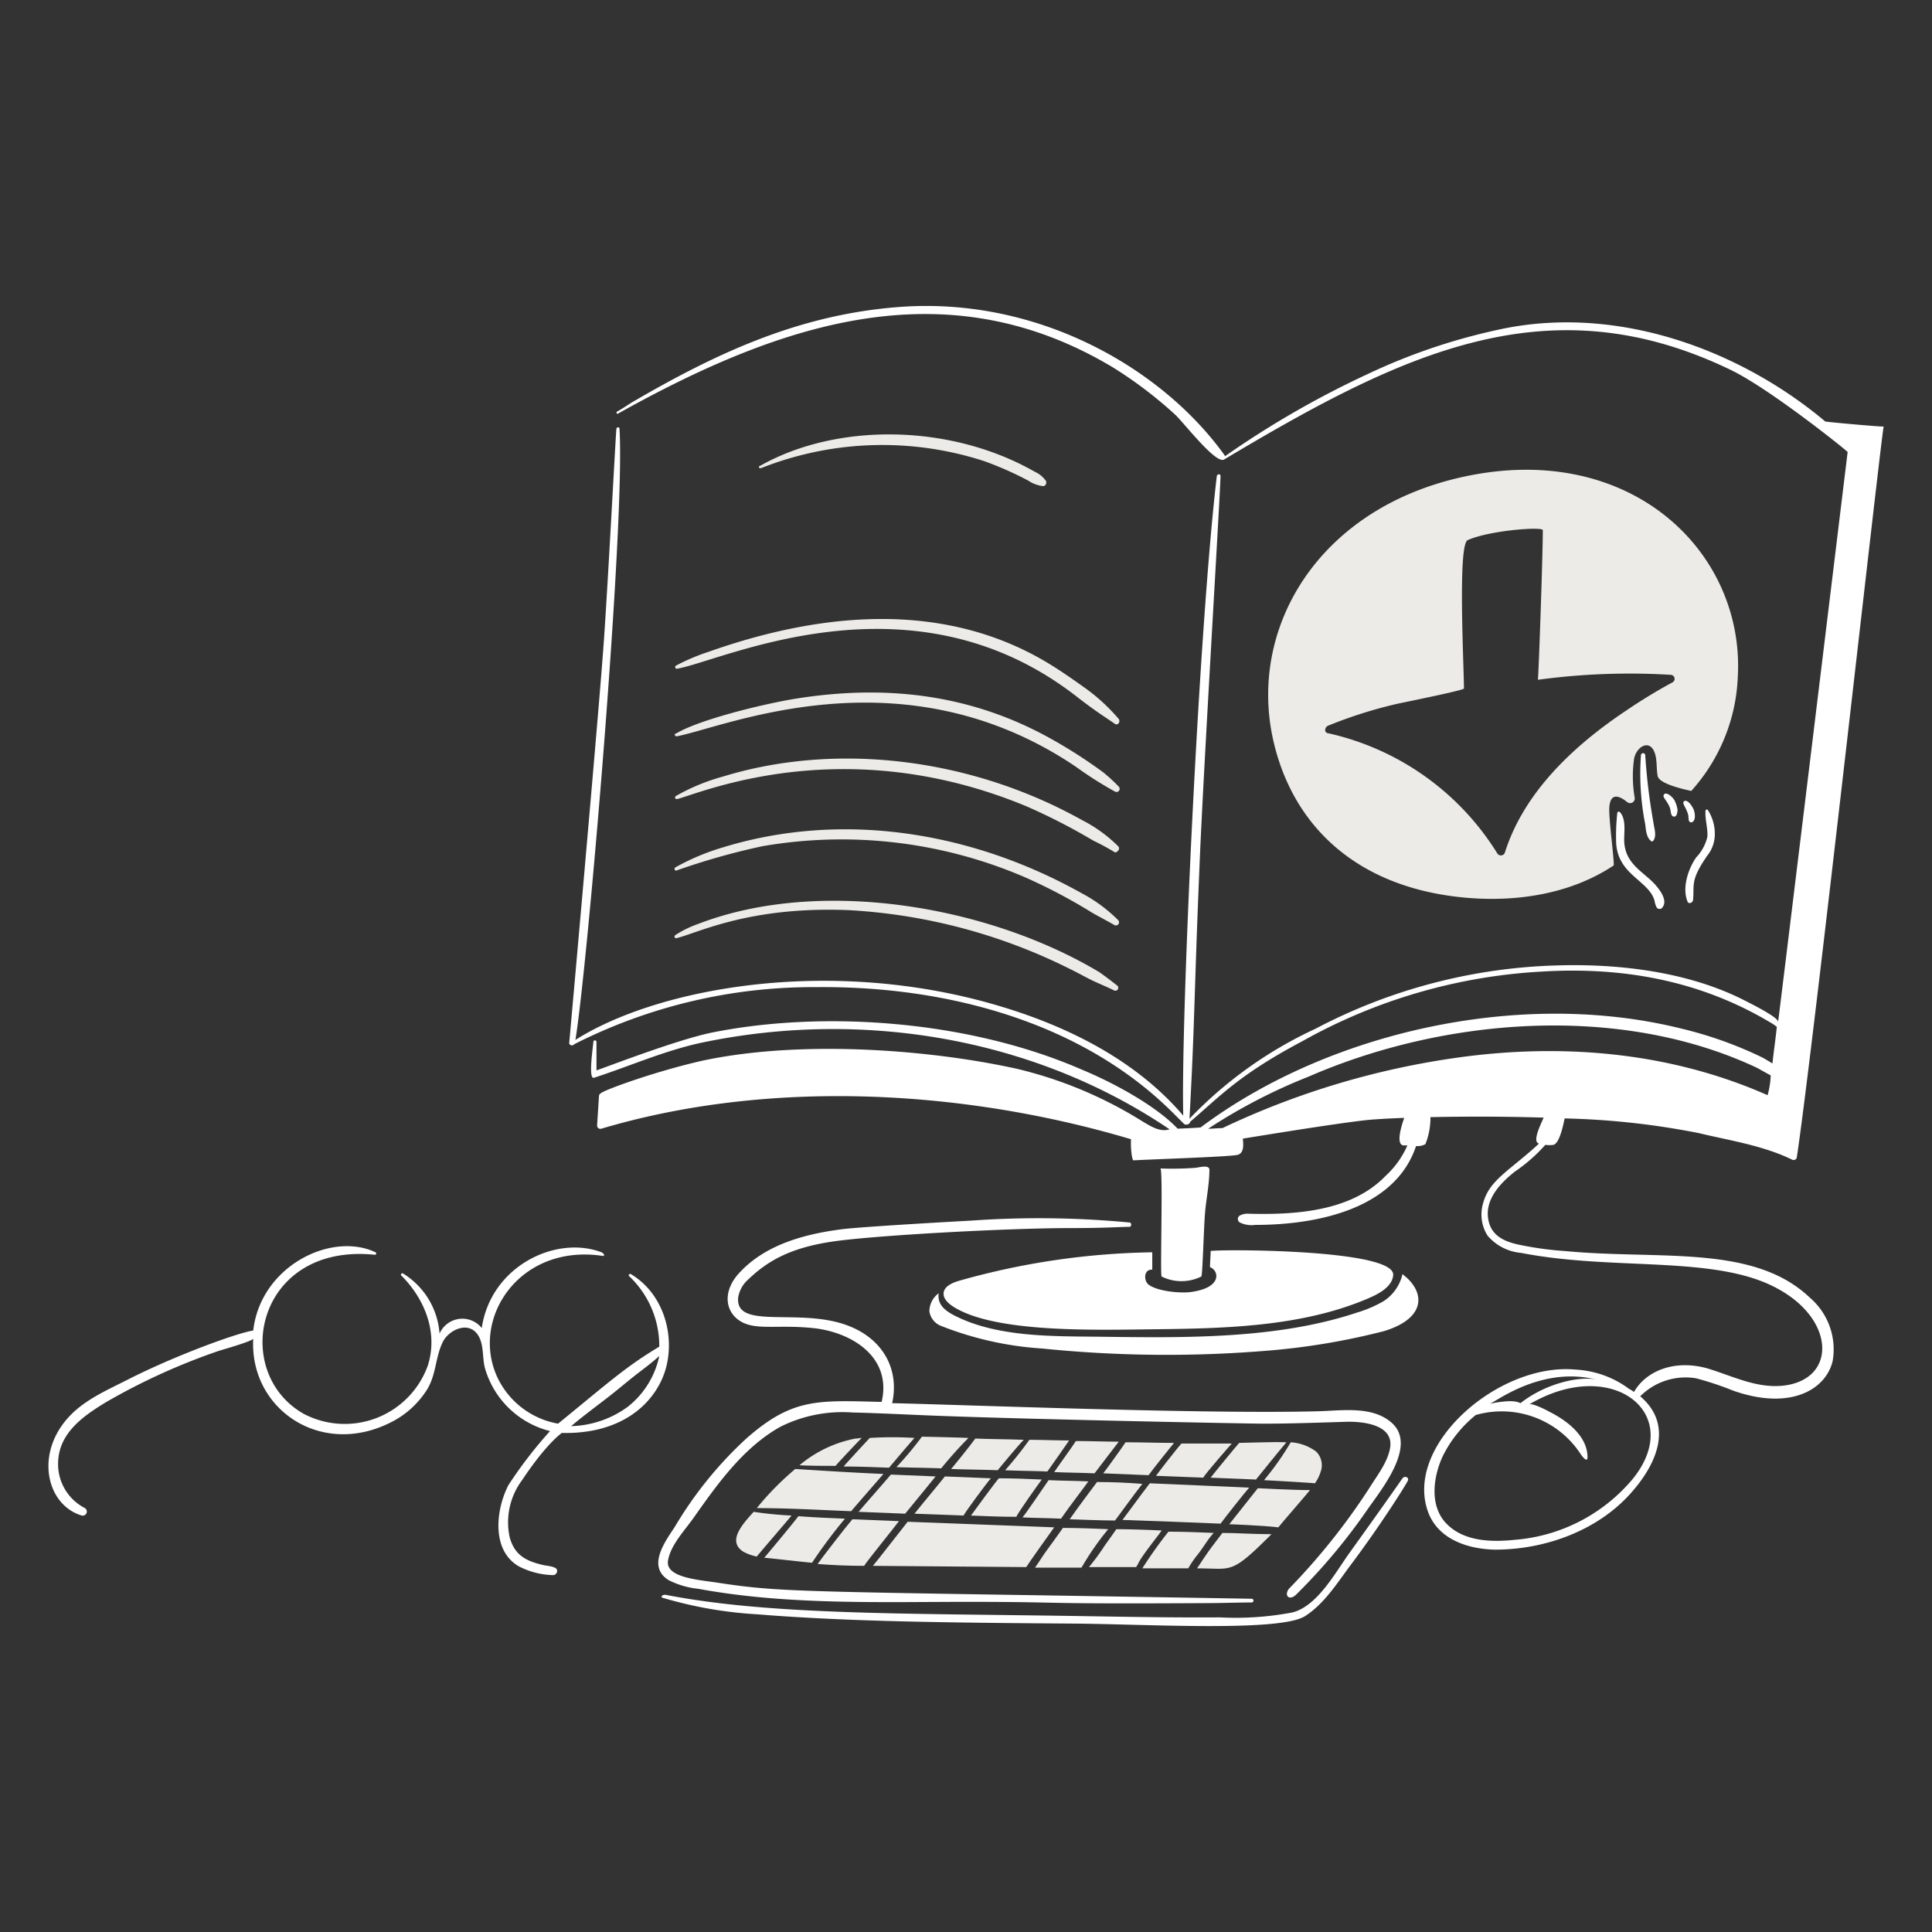 <svg viewBox="0 0 1000 1000" xmlns="http://www.w3.org/2000/svg"><rect x="0" y="0" width="1000" height="1000" fill="#333333" stroke="none"/><g transform="matrix(5,0,0,5,0,0)"><path d="M151.485,49.358c-15.065,3.287-22.315,15.7-19.668,27.316,2.03,8.9,8.735,15.283,19.99,16.262,5.206.453,10.8-.386,15.233-3.342.128-.065-.5-4.756-.45-5.914.08-1.734,1.086-1.277,1.864-.642a.481.481,0,0,0,.771-.45,13.009,13.009,0,0,1-.064-4.05c.251-1.286,1.7-2.129,2.185-.45.2.7.118,1.545.257,2.25.179.9,3.278,1.478,3.471,1.543A18.741,18.741,0,0,0,179.9,69.99C180.575,57.12,168.8,45.58,151.485,49.358Zm21.661,21.275a55.406,55.406,0,0,0-4.756,2.892c-5.4,3.6-10.606,8.42-12.6,14.719a.437.437,0,0,1-.772.128A27.672,27.672,0,0,0,137.473,75.9c-.45-.064-.32-.64,0-.771a46.7,46.7,0,0,1,7.071-2.25c.577-.134,7.008-1.414,7.006-1.607-.033-2.957-.642-14.908.385-15.361,2.317-1.022,7.777-1.414,7.777-1.029,0,2.636-.449,15.49-.514,15.49a70.47,70.47,0,0,1,13.755-.514A.415.415,0,0,1,173.146,70.633Z" fill="#ecebe7"></path><path d="M99.423,135.679c4.65,2.282,14.25,1.991,19.925,1.928,7.327-.082,15.329-.245,22.175-3.15,1.033-.438,2.571-1.156,2.7-2.442.275-2.746-18.308-2.7-18.9-2.507,0,.579-.064,1.093-.064,1.671.888.3,1.383,2.113-1.992,2.571-1.091.148-3.463-.074-4.371-.771-.51-.391-.514-1.607.386-1.542v-1.8a77.349,77.349,0,0,0-19.8,2.892c-.706.195-1.869.579-1.8,1.479C97.747,134.779,98.778,135.362,99.423,135.679Z" fill="#fff"></path><path d="M145.186,131.886a4.5,4.5,0,0,1-1.992,2.829,12.553,12.553,0,0,1-2.7,1.157c-8.38,2.8-18.052,2.612-26.674,2.506-4.57-.056-10.1.067-14.462-1.928-1.227-.562-2.379-1.216-2.185-2.571a2.33,2.33,0,0,0-.964,1.864,1.922,1.922,0,0,0,1.285,1.543,34.379,34.379,0,0,0,10.413,2.313,126.721,126.721,0,0,0,23.653.193,71.549,71.549,0,0,0,11.7-1.992c3.95-1.194,4.319-3.53,2.571-5.335C145.576,132.2,145.379,132.079,145.186,131.886Z" fill="#fff"></path><path d="M69.214,163.574a8.738,8.738,0,0,0,3.085.9c9.571,1.764,19.539,1.317,29.309,1.35,9.526.031,5.221.228,23.653.128,1.414-.008,2.893-.064,4.307-.064a.193.193,0,0,0,0-.386c-46.815-.789-48.264-.588-55.341-1.671-1.9-.29-5.34-.519-5.078-2.25.244-1.609,1.732-3.152,2.636-4.435,2.5-3.542,5.159-7.295,9-9.448a14.374,14.374,0,0,1,7.456-1.478c2.764.066,5.527.212,8.291.321,9.832.389,32.652.836,34.259.836,2.828,0,5.657-.105,8.548-.193,1.672-.051,4.969.26,4.564,2.7-.246,1.481-1.358,2.888-2.121,4.114a67.281,67.281,0,0,1-8.356,10.477c-.535.713.055,1.286.771.578a61.2,61.2,0,0,0,7.328-8.741c1.418-2.054,5.205-6.62,2.571-9-1.993-1.8-5.142-1.288-7.585-1.221-11.634.322-36.695-.67-44.157-.835.842-3.787-1.242-7.306-5.849-8.42-4.787-1.158-10.374.613-10.091-2.507a3.124,3.124,0,0,1,1.029-1.864c2.021-1.952,4.389-3.278,8.613-3.921,4.332-.659,18.28-1.414,24.81-1.414,3.684,0,5.1-.128,6.041-.128.258,0,.258-.45,0-.45a99.026,99.026,0,0,0-16.39-.193c-.711.035-11.326.623-13.433.9-3.858.506-7.909,1.6-10.6,4.563-1.644,1.805-1.459,3.87.064,4.885,1.607,1.072,3.813.39,7.584.771,4.054.41,8.227,3.021,7.135,7.649-6.61-.165-9.226-.428-14.012,3.792a40.361,40.361,0,0,0-7.392,9.127C68.9,159.526,66.916,162.134,69.214,163.574Z" fill="#fff"></path><path d="M129.311,154c-1.672-.064-8.549-.386-10.284-.45-.9,1.157-2.764,3.728-2.829,3.792,2.057.065,8.806.322,10.156.386C126.868,157.018,128.861,154.511,129.311,154Z" fill="#ecebe7"></path><path d="M112.663,153.354c-1.349-.064-2.763-.064-4.113-.128-.579.835-2.314,3.406-2.7,3.856,1.35.064,2.635.064,3.985.129C110.671,155.99,112.6,153.483,112.663,153.354Z" fill="#ecebe7"></path><path d="M102.572,153.033c-.128,0-3.342-.129-4.756-.193-1.029,1.286-2.121,2.571-3.15,3.857l5.078.192C99.937,156.5,102.122,153.547,102.572,153.033Z" fill="#ecebe7"></path><path d="M113.563,153.419c-.964,1.285-1.928,2.571-2.828,3.856.129,0,3.278.129,4.692.129.964-1.286,1.864-2.571,2.828-3.793C116.648,153.483,115.106,153.419,113.563,153.419Z" fill="#ecebe7"></path><path d="M100.515,156.889c1.543.065,3.086.129,4.692.129.322-.643,2.122-3.15,2.636-3.857-1.479-.064-2.957-.128-4.435-.128C103.279,153.1,100.644,156.7,100.515,156.889Z" fill="#ecebe7"></path><path d="M96.852,152.84l-4.628-.193c-1.093,1.286-2.25,2.571-3.342,3.857.064,0,3.342.128,4.82.193C94.538,155.668,96.659,153.1,96.852,152.84Z" fill="#ecebe7"></path><path d="M135.609,154.254c-1.735,0-5.334-.193-5.4-.193-.514.643-2.506,3.15-2.956,3.728.128,0,3.535.129,5.077.322C132.46,157.918,135.481,154.447,135.609,154.254Z" fill="#ecebe7"></path><path d="M126.547,158.689c-.193.257-.448.58-.643.836-1.4,1.828-1.665,2.419-1.993,2.828,3.689,0,3.446.732,7.713-3.535C129.788,158.818,127.947,158.689,126.547,158.689Z" fill="#ecebe7"></path><path d="M120.248,158.432c-1.543-.064-3.15-.129-4.692-.129-.386.579-.824,1.165-1.222,1.736a22.825,22.825,0,0,1-1.606,2.185h4.885c.064-.128.128-.193.192-.321C118.167,161.059,120.09,158.748,120.248,158.432Z" fill="#ecebe7"></path><path d="M87.339,151.812c1.543,0,3.15.064,4.692.128.322-.385,2.057-2.442,2.635-3.085a37.012,37.012,0,0,0-4.627,0C89.91,148.984,87.468,151.619,87.339,151.812Z" fill="#ecebe7"></path><path d="M123.976,160.939c.53-.659,1.133-1.712,1.671-2.25-1.543-.064-3.15-.128-4.692-.128a45.648,45.648,0,0,0-2.7,3.792h4.757A9.643,9.643,0,0,1,123.976,160.939Z" fill="#ecebe7"></path><path d="M88.11,156.439c.707-.835,2.957-3.406,3.343-3.856-3.021-.129-6.042-.321-9.127-.514a29.611,29.611,0,0,0-3.985,4.049C81.619,156.118,84.832,156.311,88.11,156.439Z" fill="#ecebe7"></path><path d="M109.128,158.111c-3.535-.129-13.626-.515-15.169-.579-.771.964-3.149,4.049-3.6,4.564.129,0,15.747.128,15.876.128C106.429,161.9,108.743,158.625,109.128,158.111Z" fill="#ecebe7"></path><path d="M86.5,151.747c.065-.128,2.379-2.571,2.7-2.892-.193,0-.386.064-.643.064a12.735,12.735,0,0,0-5.72,2.7l-.064.064C84,151.747,85.282,151.747,86.5,151.747Z" fill="#ecebe7"></path><path d="M92.8,151.876c1.543.064,3.086.064,4.628.128.9-1.092,1.8-2.121,2.828-3.149-1.478-.064-4.692-.129-4.82-.129A35.409,35.409,0,0,1,92.8,151.876Z" fill="#ecebe7"></path><path d="M93.06,157.468l-4.821-.193c-.771.9-3.15,3.985-3.6,4.628q2.409.192,4.82.193C89.653,161.71,92.545,158.175,93.06,157.468Z" fill="#ecebe7"></path><path d="M114.72,158.3c-1.542-.064-3.085-.128-4.692-.128-.578.835-1.205,1.682-1.8,2.507-.375.521-.707,1.092-1.092,1.606h4.82A28.966,28.966,0,0,1,114.72,158.3Z" fill="#ecebe7"></path><path d="M98.459,152.069c1.606.064,3.213.064,4.82.128.322-.385,2.057-2.506,2.7-3.149-1.671-.064-3.343-.064-5.014-.129C100.258,149.883,98.587,151.94,98.459,152.069Z" fill="#ecebe7"></path><path d="M87.468,157.211c-1.607-.065-3.214-.129-4.821-.257-.257.385-3.407,4.178-3.535,4.306.257,0,4.692.514,4.949.514A52.527,52.527,0,0,1,87.468,157.211Z" fill="#ecebe7"></path><path d="M81.94,156.889a38.452,38.452,0,0,1-3.921-.385c-1.028,1.157-2.813,3-1.092,4.113a4.78,4.78,0,0,0,1.414.515C78.533,160.874,81.747,157.146,81.94,156.889Z" fill="#ecebe7"></path><path d="M125.325,152.969s3.214.128,4.693.192c.321-.385,2.378-2.956,3.149-3.856-1.093-.064-4.371.064-4.885.064C128.089,149.562,125.454,152.776,125.325,152.969Z" fill="#ecebe7"></path><path d="M104.051,152.2c1.478.065,2.892.065,4.37.129.514-.707,1.993-2.828,2.25-3.214-1.35,0-2.764-.064-4.114-.064A38.234,38.234,0,0,1,104.051,152.2Z" fill="#ecebe7"></path><path d="M130.853,153.226c.064,0,3.6.193,5.271.321a4.2,4.2,0,0,0,.578-1.157,2,2,0,0,0-.45-2.121,4.924,4.924,0,0,0-2.635-.964A29.468,29.468,0,0,1,130.853,153.226Z" fill="#ecebe7"></path><path d="M119.669,152.776c1.607.064,3.278.128,4.885.193.193-.386,2.893-3.471,2.957-3.536h-5.206C121.726,150.076,119.991,152.326,119.669,152.776Z" fill="#ecebe7"></path><path d="M109.128,152.39c1.414.064,2.764.064,4.178.129q1.254-1.64,2.507-3.278c-1.479,0-2.957-.065-4.435-.065C111.056,149.691,109.514,151.812,109.128,152.39Z" fill="#ecebe7"></path><path d="M114.206,152.519c.064,0,3.214.128,4.692.193.514-.708,2.314-2.957,2.635-3.343-1.671,0-3.342-.064-5.013-.064C116.006,150.076,114.463,152.2,114.206,152.519Z" fill="#ecebe7"></path><path d="M65.293,131.886c-.129-.064-.258.13-.193.193a9.953,9.953,0,0,1,3.149,7.328c-3.491,2.095-5.182,3.651-10.476,7.97a8.6,8.6,0,0,1-6.171-4.564c-3.075-6.111,2.074-14.164,10.863-12.791.193-.128-.065-.321-.193-.385-4.725-1.8-11.463,1.435-12.4,7.841a2.576,2.576,0,0,0-4.371.579,7.968,7.968,0,0,0-3.792-6.235c-.129-.064-.258.129-.193.193C44,134.474,45.38,138,44.275,141.4a9.145,9.145,0,0,1-12.855,4.949C23.8,142,26.544,128.625,38.812,129.894a.138.138,0,0,0,.064-.257c-4.59-2.176-11.9,1.439-12.662,8.1-1.6.229-8.032,2.56-12.984,5.078-2.049,1.043-4.29,2.009-5.913,3.664-3.793,3.868-2.542,9.323,1.157,10.412a.425.425,0,0,0,.321-.771A5.109,5.109,0,0,1,6.031,152c-.254-3.406,2.373-5.279,4.885-6.813a65.652,65.652,0,0,1,11.7-5.334c.386-.129,3.6-1.029,3.6-1.286-.413,7.434,7.3,12.579,14.719,8.42a9.345,9.345,0,0,0,3.278-3.149c.95-1.552.839-3.276,1.607-4.885.581-1.22,2.568-2.248,3.6-.836.7.966.491,2.384.771,3.471a9.37,9.37,0,0,0,6.749,6.556,45.041,45.041,0,0,0-4.306,5.592c-1.3,2.5-1.81,6.765,1.092,8.42a8.147,8.147,0,0,0,3.535.9.435.435,0,0,0,.386-.579c-.128-.321-1.091-.392-1.35-.45-1.864-.419-3.029-1.044-3.535-2.892a7.3,7.3,0,0,1,1.286-5.913c2.571-3.857,4.049-4.821,4.113-4.885,5.439.132,8.892-2.326,10.349-5.528C70.128,139.248,69.085,134.136,65.293,131.886Zm-.322,13.755a10.365,10.365,0,0,1-5.849,1.993c1.222-1.029,2.587-2.037,3.857-3.021.976-.756,1.981-1.622,2.957-2.378.762-.591,1.542-1.157,2.313-1.864A9.034,9.034,0,0,1,64.971,145.641Z" fill="#fff"></path><path d="M187.351,134.329c-5.846-5.567-15.583-3.884-25.325-4.821a33.488,33.488,0,0,1-5.013-.707c-1.35-.321-2.532-.893-2.892-2.314-.553-2.175,1.116-3.953,2.7-5.206a17.163,17.163,0,0,0,3.15-2.764,3.4,3.4,0,0,0,.835,0c.627-.171,1-1.938,1.164-2.739a80.642,80.642,0,0,1,13.877,1.518c3.213.771,6.684,1.286,9.7,2.764a.353.353,0,0,0,.45-.193c1.71-11.331,8.727-74.63,9-75.716.065.065-5.077-.385-6.041-.514-8.422-7.091-20.776-11.98-32.909-9.7a62.051,62.051,0,0,0-14.4,4.756A96.754,96.754,0,0,0,126.8,47.237v-.065c-6.368-8.915-19.026-16.314-33.23-15.426-10.389.675-19.009,4.575-28.024,9.834-.572.334-1.086.72-1.671,1.029-.127.067,0,.321.128.193,17.31-9.674,34.2-14.973,51.227-4.757a43.483,43.483,0,0,1,6.428,4.885c.9.836,4.242,5.206,5.078,4.628,18.388-10.978,33.517-18.406,52.448-9.256,3.985,1.929,11.7,8.1,12.083,8.485,0,0-7.134,58.683-7.2,59,.064-.45-2.764-1.864-3.15-2.057-5.784-3.062-13.073-3.989-19.668-3.792a57.013,57.013,0,0,0-25.067,6.556,43.058,43.058,0,0,0-13.048,9.32c.552-9.943.489-13.215,1.029-25.9.321-8.613,2.121-38.112,2.185-40.622.006-.257-.321-.257-.386,0-1.876,15.945-3.742,56.894-3.471,66.2-5.592-6.556-14.012-10.219-22.239-12.212-16.449-3.938-32.715-.677-40.686,4.371,1.245-7.475,5.163-53.372,4.564-63.247,0-.257-.321-.192-.321,0-.094.9-.981,18.145-1.415,23.525-.642,8.42-3.406,39.4-3.47,40.043,0,.257.385.322.514.129a54.635,54.635,0,0,1,25-5.913c13.3-.146,27.463,3.489,37.022,13.047l1.093,1.093c.192.193.642.064.642-.193,3.173-2.719,5.12-4.907,11.634-8.356a56.97,56.97,0,0,1,24.746-7.2c8.356-.515,16.326.9,23.589,5.206a5.38,5.38,0,0,1,.771.514c-.128,1.286-.321,2.507-.45,3.792-.321-.193-.638-.393-.964-.578a40.726,40.726,0,0,0-8.42-3.021c-16.827-4.207-36.773.439-49.813,10.22-.707.064-2.314.128-2.378.128-2.33-2.446-6.752-4.8-9.9-6.106-11.887-5.177-26.9-6.126-38.244-3.856-3.856.771-12.019,3.985-12.019,3.92v-2.956a.162.162,0,0,0-.322,0c0,.321-.574,3.935.065,3.728,3.692-1.2,7.2-2.764,10.991-3.6,16.646-3.534,34.536-.58,48.591,8.935-.964.321-1.941-.3-2.828-.836a43.51,43.51,0,0,0-12.855-5.4c-8.716-1.95-22.1-3.081-32.523-.9-4.839,1.075-10.316,3.053-10.669,3.407a.352.352,0,0,0-.193.321c-.064,1.028-.129,1.992-.193,3.021a.342.342,0,0,0,.45.321c17.33-5.143,37.381-4.094,54.826,1.093-.064.643.065,2.185.257,2.185,2.443-.128,10.349-.385,10.8-.578.642-.193.578-1.029.514-1.671.064,0,9.32-1.543,12.919-1.929.832-.078,2.143-.155,3.788-.216-.347.974-.869,2.794-.06,2.852h.386a9.372,9.372,0,0,1-2.25,3.149c-3.535,3.664-9.256,4.049-14.14,3.921a1.74,1.74,0,0,0-.965.193.42.42,0,0,0,0,.707,2.76,2.76,0,0,0,1.607.257c6.71,0,14.521-1.783,16.647-8.163a1.74,1.74,0,0,0,.965-.193,7.259,7.259,0,0,0,.523-2.8c3.369-.073,7.526-.08,11.72.049-.317.737-1.215,2.52-.481,2.69-3.039,2.808-5.139,3.748-5.785,6.17a4.08,4.08,0,0,0,.45,3.342,5.113,5.113,0,0,0,3.471,1.8c9.7,1.9,20.222.179,26.61,3.728,6.013,3.28,6.03,9.469.45,10.027-2.764.257-5.207-1.028-7.778-1.8-3.427-.952-6.351.284-7.584,2.443a3.6,3.6,0,0,0-.514-.322,10.157,10.157,0,0,0-5.528-1.992c-7.994-.761-17.907,7.9-15.233,14.847,1.093,2.764,4.114,3.728,6.877,3.792,5.2,0,10.575-1.965,14.012-5.784,2.947-3.274,4.4-7.238,1.029-10.091a6.627,6.627,0,0,1,5.784-1.864,32.475,32.475,0,0,1,3.857,1.285c5.993,2.1,9.608-.178,10.284-3.085A7.054,7.054,0,0,0,187.351,134.329ZM151.1,109.454a83.59,83.59,0,0,0-24.553,7.328c-.514,0-1.029.064-1.479.064a57.293,57.293,0,0,1,10.413-5.4c13.937-6.069,32.086-7.587,46.278-.964.514.257,1.028.578,1.542.835a8.329,8.329,0,0,1-.321,2.057C172.953,108.94,161.9,107.976,151.1,109.454Zm14.14,33.359c-1.68-.373-5.2.359-7.841,2.443-.293-.128-.8-.419-3.214.064C154.614,145.32,159.4,141.354,165.24,142.813Zm3.728,10.349A17.738,17.738,0,0,1,156.82,159.4c-2.442.257-5.4.193-7.2-1.8-1.671-1.864-1.221-4.82-.257-6.877a12.759,12.759,0,0,1,3.407-4.242,9.767,9.767,0,0,1,10.862,4.049c.125.195.707.964.707.322,0-2.122-2.017-3.74-3.92-4.693-.322-.192-1.864-.964-2.122-.771C166.881,140.3,174.56,146.346,168.968,153.162Z" fill="#fff"></path><path d="M145.186,153.033c-1.8,2.571-3.676,5.2-5.527,7.777-1.424,1.985-3.284,5.439-5.849,6.106a31.337,31.337,0,0,1-7.52.514c-4.693.033-9.385-.053-14.077-.128-18.594-.3-32.342-.092-43.192-2.185-.257-.065-.579,0-.514.257a42.76,42.76,0,0,0,9.834,1.735c9.35.757,19.7.872,32.78.964,7.536.053,21.367.885,23.974-.771,2-1.271,3.352-3.464,4.757-5.335,2.731-3.638,5.251-7.537,5.849-8.613C145.958,152.969,145.444,152.712,145.186,153.033Z" fill="#fff"></path><path d="M78.791,48.458a34.121,34.121,0,0,1,23.138-.707,35.618,35.618,0,0,1,4.5,1.992,3.486,3.486,0,0,0,1.542.579c.257,0,.386-.257.322-.514a2.842,2.842,0,0,0-1.157-.965c-8.756-5-20.479-5.1-28.41-.642C78.469,48.265,78.533,48.522,78.791,48.458Z" fill="#ecebe7"></path><path d="M115.749,95.25a15.716,15.716,0,0,0-3.857-2.828c-11.4-6.365-24.785-8.477-37.087-4.692a24.05,24.05,0,0,0-4.884,2.056c-.191.133-.065.386.128.322a71.705,71.705,0,0,1,8.87-2.507,47.988,47.988,0,0,1,27.188,3.214,56.4,56.4,0,0,1,6.942,3.664c.771.449,1.545.83,2.314,1.285A.325.325,0,0,0,115.749,95.25Z" fill="#ecebe7"></path><path d="M113.82,100.649C102.382,93.786,84.949,90.77,72.3,95.635a11.075,11.075,0,0,0-2.378,1.157c-.191.133-.065.386.128.322,2.288-.572,7.612-3.324,17.869-2.893a58.246,58.246,0,0,1,22.753,6.042c.778.373,1.478.772,2.249,1.157s1.607.707,2.379,1.093a.3.3,0,0,0,.321-.514C115.042,101.549,114.463,101.1,113.82,100.649Z" fill="#ecebe7"></path><path d="M73.327,67.483A21.487,21.487,0,0,0,69.985,68.9a.174.174,0,0,0,.128.322c4.807-.849,24.225-10.373,41.265,2.828,2.2,1.706,2.919,2.1,4.049,2.892.322.193.579-.257.386-.514a19.823,19.823,0,0,0-3.407-3.15c-1.163-.827-2.371-1.682-3.6-2.442C98.086,62.2,85.315,63.239,73.327,67.483Z" fill="#ecebe7"></path><path d="M70.049,76.224c5.021-.941,23.322-9,41.329,3.15a38.1,38.1,0,0,0,4.049,2.571.325.325,0,0,0,.386-.514,17.6,17.6,0,0,0-1.607-1.479,51.177,51.177,0,0,0-5.4-3.47c-8.293-4.632-17.092-5.623-26.289-4.178-3.389.532-10.124,2.192-12.469,3.6C69.728,75.967,69.856,76.224,70.049,76.224Z" fill="#ecebe7"></path><path d="M115.749,87.6a14.831,14.831,0,0,0-3.728-2.7c-11.639-6.5-25.574-8.082-37.216-4.5a20.877,20.877,0,0,0-4.82,1.993.173.173,0,0,0,.128.321c2.41-.6,17.247-7.111,36.187.772a62.459,62.459,0,0,1,6.878,3.535,24.917,24.917,0,0,1,2.249,1.221C115.684,88.244,116.006,87.858,115.749,87.6Z" fill="#ecebe7"></path><path d="M120.248,132.144a4.629,4.629,0,0,0,4.113,0c.129-.065.257-5.142.386-6.621s.45-2.956.45-4.435c0-.578-1.221-.193-1.478-.193a33.534,33.534,0,0,1-3.6.065C120.419,120.96,120.082,131.978,120.248,132.144Z" fill="#fff"></path><path d="M171.153,85.094a60.882,60.882,0,0,1-.835-6.877.226.226,0,1,0-.45,0,26.9,26.9,0,0,0,.45,7.135c.064.578.128,1.414.643,1.735.064.064.128,0,.192-.064C171.539,86.508,171.218,85.673,171.153,85.094Z" fill="#fff"></path><path d="M173.4,82.973c-.124-.371-.917-1.107-1.157-.707-.193.257.386.643.643,1.414.064.193.064.772.321.836.386.128.45-.45.45-.707A3.162,3.162,0,0,0,173.4,82.973Z" fill="#fff"></path><path d="M175.331,83.809a2.808,2.808,0,0,0-.257-.45c-.128-.193-.514-.643-.771-.386-.193.193.257.643.45,1.35.064.193,0,.707.193.771C175.233,85.267,175.67,84.824,175.331,83.809Z" fill="#fff"></path><path d="M176.745,88.565a3.574,3.574,0,0,0,.772-2.121,4.575,4.575,0,0,0-.707-2.571.138.138,0,0,0-.257.064c-.065.9.259,1.8.192,2.7a4.611,4.611,0,0,1-1.157,2.121c-.842,1.217-1.472,3.147-.9,4.564.129.32.578.128.578-.193C175.418,91.618,174.931,91.171,176.745,88.565Z" fill="#fff"></path><path d="M168.133,86.894c0-.835.209-2.136-.45-2.828a.159.159,0,0,0-.258.064,21.4,21.4,0,0,0-.128,2.828c0,3.612,3.391,4.12,3.985,6.3a2.424,2.424,0,0,0,.193.643.364.364,0,0,0,.643,0c.519-.7-.262-1.732-.707-2.25C170.189,90.231,168.133,89.48,168.133,86.894Z" fill="#fff"></path></g></svg>
